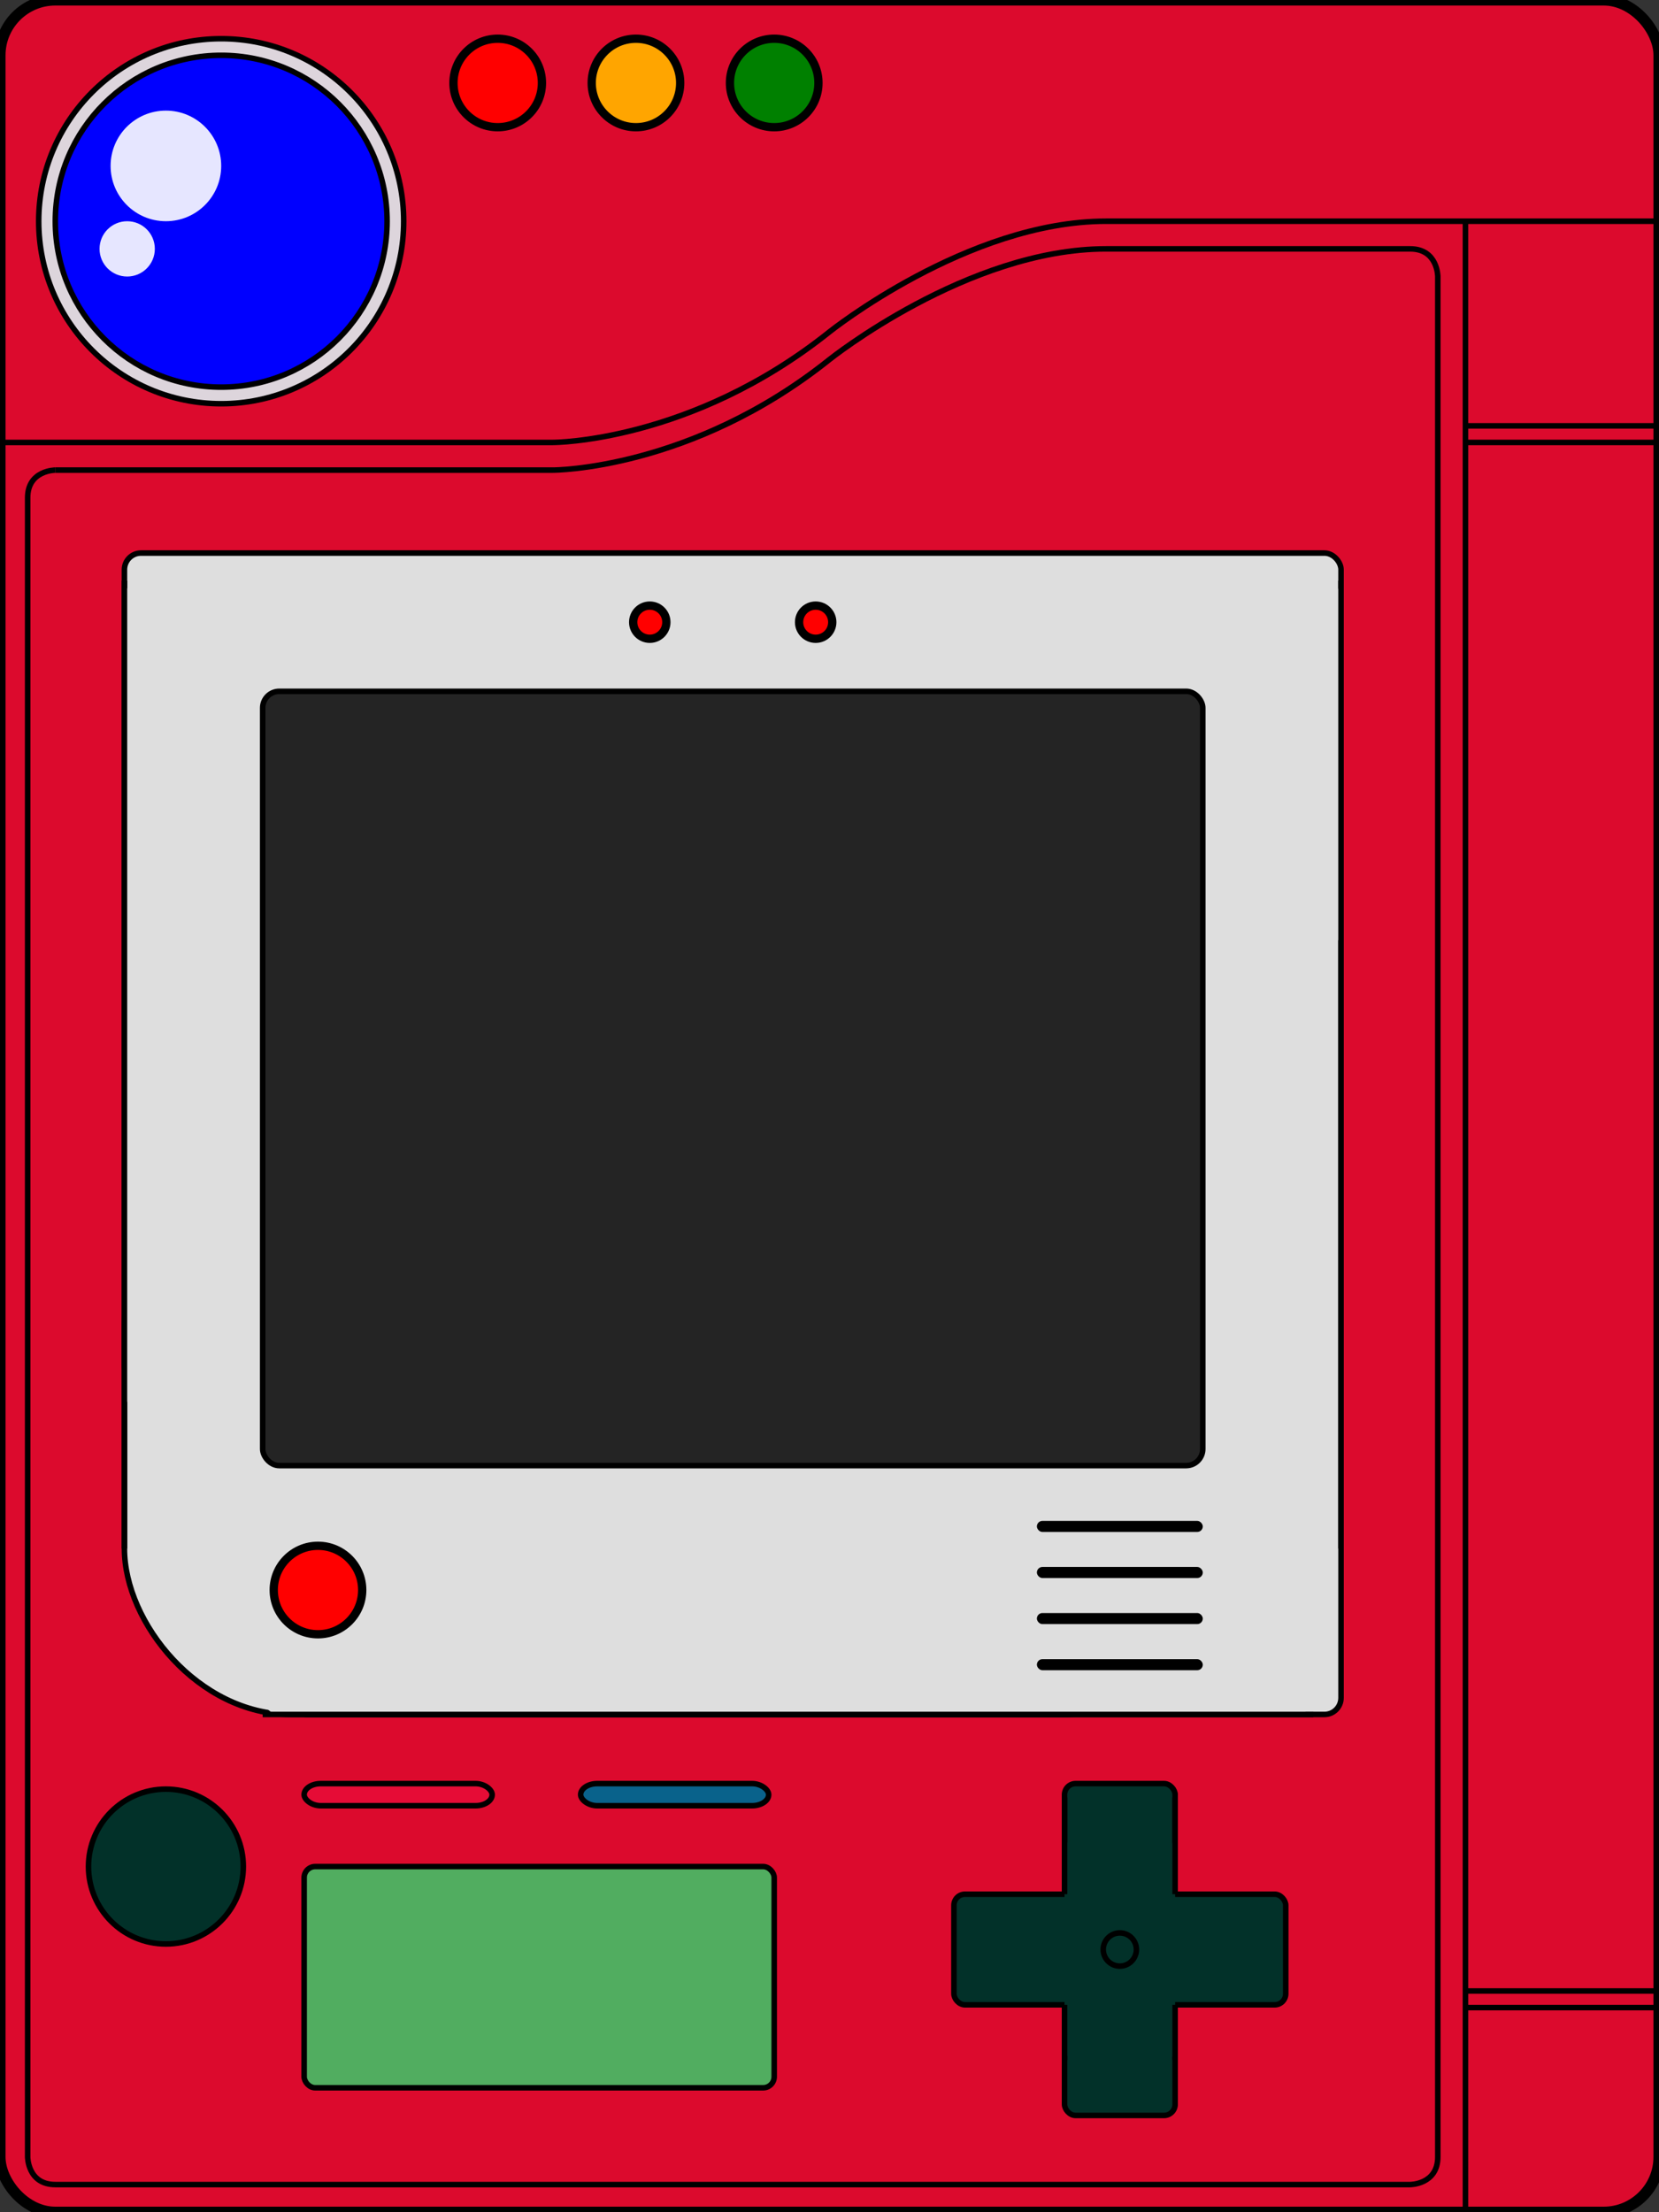 <svg xmlns="http://www.w3.org/2000/svg" xml:space="preserve" viewBox="0 0 300 400">
  <rect x="0" y="0" width="300" height="400" fill="#333333" stroke="none"/>
  <g id="pokedex-body-main">
    <rect width='300' height='400' ry="10" style="fill:rgba(220,10,45,255);stroke-width:2;stroke:rgb(0,0,0)" />
    <circle cx="40" cy="40" r="33" stroke="black" stroke-width="1" fill="rgba(221,213,220,255)" />
    <circle cx="40" cy="40" r="30" stroke="black" stroke-width="1" fill="blue" />
    <circle cx="30" cy="30" r="10" fill="white" fill-opacity="0.9" />
    <circle cx="23" cy="45" r="5" fill="white" fill-opacity="0.9" />
    <circle cx="90" cy="15" r="8" stroke="black" stroke-width="1.5" fill="red" />
    <circle cx="115" cy="15" r="8" stroke="black" stroke-width="1.5" fill="orange" />
    <circle cx="140" cy="15" r="8" stroke="black" stroke-width="1.5" fill="green" />
    <path d="M0,80 L100,80 M100,80 S125 80 150,60 M150,60 S175 40 200,40 M200,40 L300,40" stroke="black" fill="none" stroke-width="1" />
  </g>
  <g id="pokedex-body-inner-frame">
    <path d="M10,85 L100,85 M100,85 S125 85 150,65 M150,65 S175 45 200,45 M200,45 L255,45" stroke="black" fill="none" stroke-width="1" />
    <path d="M10,85 S5 85 5,90 L5,390 M5,390 S5 395 10,395 L255,395 M255,395 S260 395 260,390 L260,50 M260,50 S260 45 255,45" stroke="black" fill="none" stroke-width="1" />
  </g>
  <g id="pokedex-body-hinge">
    <line x1="265" y1="40" x2="265" y2="400" stroke="black" stroke-width="1" />
    <line x1="265" y1="80" x2="300" y2="80" stroke="black" stroke-width="1" />
    <line x1="265" y1="77" x2="300" y2="77" stroke="black" stroke-width="1" />
    <line x1="265" y1="360" x2="300" y2="360" stroke="black" stroke-width="1" />
    <line x1="265" y1="363" x2="300" y2="363" stroke="black" stroke-width="1" />
  </g>
  <g id="pokedex-body-inner-container" transform="translate(0,10)">
    <g id="pokedex-body-inner-panel" transform="translate(-7.5,0)">
      <rect width="200" height="100" y="200" x="30" ry="30" fill="rgba(222,222,222,255)" stroke="black" stroke-width="1" />
      <rect width="220" height="150" y="90" x="30" ry="3" fill="rgba(222,222,222,255)" stroke="black" stroke-width="1" />
      <rect width="220" height="150" y="95" x="30" ry="3" fill="rgba(222,222,222,255)" />
      <rect width="190" height="150" y="150" x="60" ry="3" fill="rgba(222,222,222,255)" stroke="black" stroke-width="1" />
      <rect width="190" height="150" y="150" x="55" ry="3" fill="rgba(222,222,222,255)" />
      <rect width="200" height="50" y="110" x="50" fill="rgba(222,222,222,255)" />
      <rect width="170" height="140" y="115" x="55" ry="3" fill="rgba(36,36,36,255)" stroke="black" stroke-width="1" />
      <line x1="30" y1="95" x2="30" y2="270" stroke="black" fill="none" stroke-width="1" />
      <line x1="250" y1="95" x2="250" y2="270" stroke="black" fill="none" stroke-width="1" />
      <line x1="245" y1="300" x2="55" y2="300" stroke="black" fill="none" stroke-width="1" />
      <circle cx="65" cy="277.5" r="8" stroke="black" stroke-width="1.5" fill="red" />
      <circle cx="125" cy="102.5" r="3" stroke="black" stroke-width="1.5" fill="red" />
      <circle cx="155" cy="102.5" r="3" stroke="black" stroke-width="1.5" fill="red" />
      <rect width="30" height="2" y="265" x="195" ry="1" />
      <rect width="30" height="2" y="273.33" x="195" ry="1" />
      <rect width="30" height="2" y="281.66" x="195" ry="1" />
      <rect width="30" height="2" y="290" x="195" ry="1" />
    </g>
    <g id="pokedex-body-dpad" transform="translate(-7.5,-5)">
      <rect width="20" height="60" y="317.5" x="200" ry="2" fill="rgba(2,49,41,255)" stroke="black" stroke-width="1" />
      <rect width="60" height="20" y="337.5" x="180" ry="2" fill="rgba(2,49,41,255)" stroke="black" stroke-width="1" />
      <rect width="20" height="40" y="327.5" x="200" ry="2" fill="rgba(2,49,41,255)" />
      <circle cx="210" cy="347.5" r="3" fill="rgba(2,49,41,255)" stroke="black" />
      <line x1="200" y1="320" x2="200" y2="337.5" stroke="black" fill="none" stroke-width="1" />
      <line x1="220" y1="320" x2="220" y2="337.5" stroke="black" fill="none" stroke-width="1" />
      <line x1="200" y1="357.5" x2="200" y2="367.5" stroke="black" fill="none" stroke-width="1" />
      <line x1="220" y1="357.5" x2="220" y2="367.5" stroke="black" fill="none" stroke-width="1" />
    </g>
    <g id="pokedex-body-bottom-screen">
      <rect width="85" height="40" y="327.5" x="55" ry="2" fill="rgba(81,173,96,255)" stroke="black" stroke-width="1" />
    </g>
    <g id="pokedex-body-bottom-buttons">
      <rect width="34" height="4" y="312.5" x="55" ry="3" fill="rgba(230,12,54,255)" stroke="black" stroke-width="1" />
      <rect width="34" height="4" y="312.5" x="105" ry="3" fill="rgba(9,98,139,255)" stroke="black" stroke-width="1" />
    </g>
    <g id="pokedex-body-bottom-circle">
      <circle cx="30" cy="327.5" r="14" fill="rgba(2,49,41,255)" stroke="black" stroke-width="1" />
    </g>
  </g>
</svg>